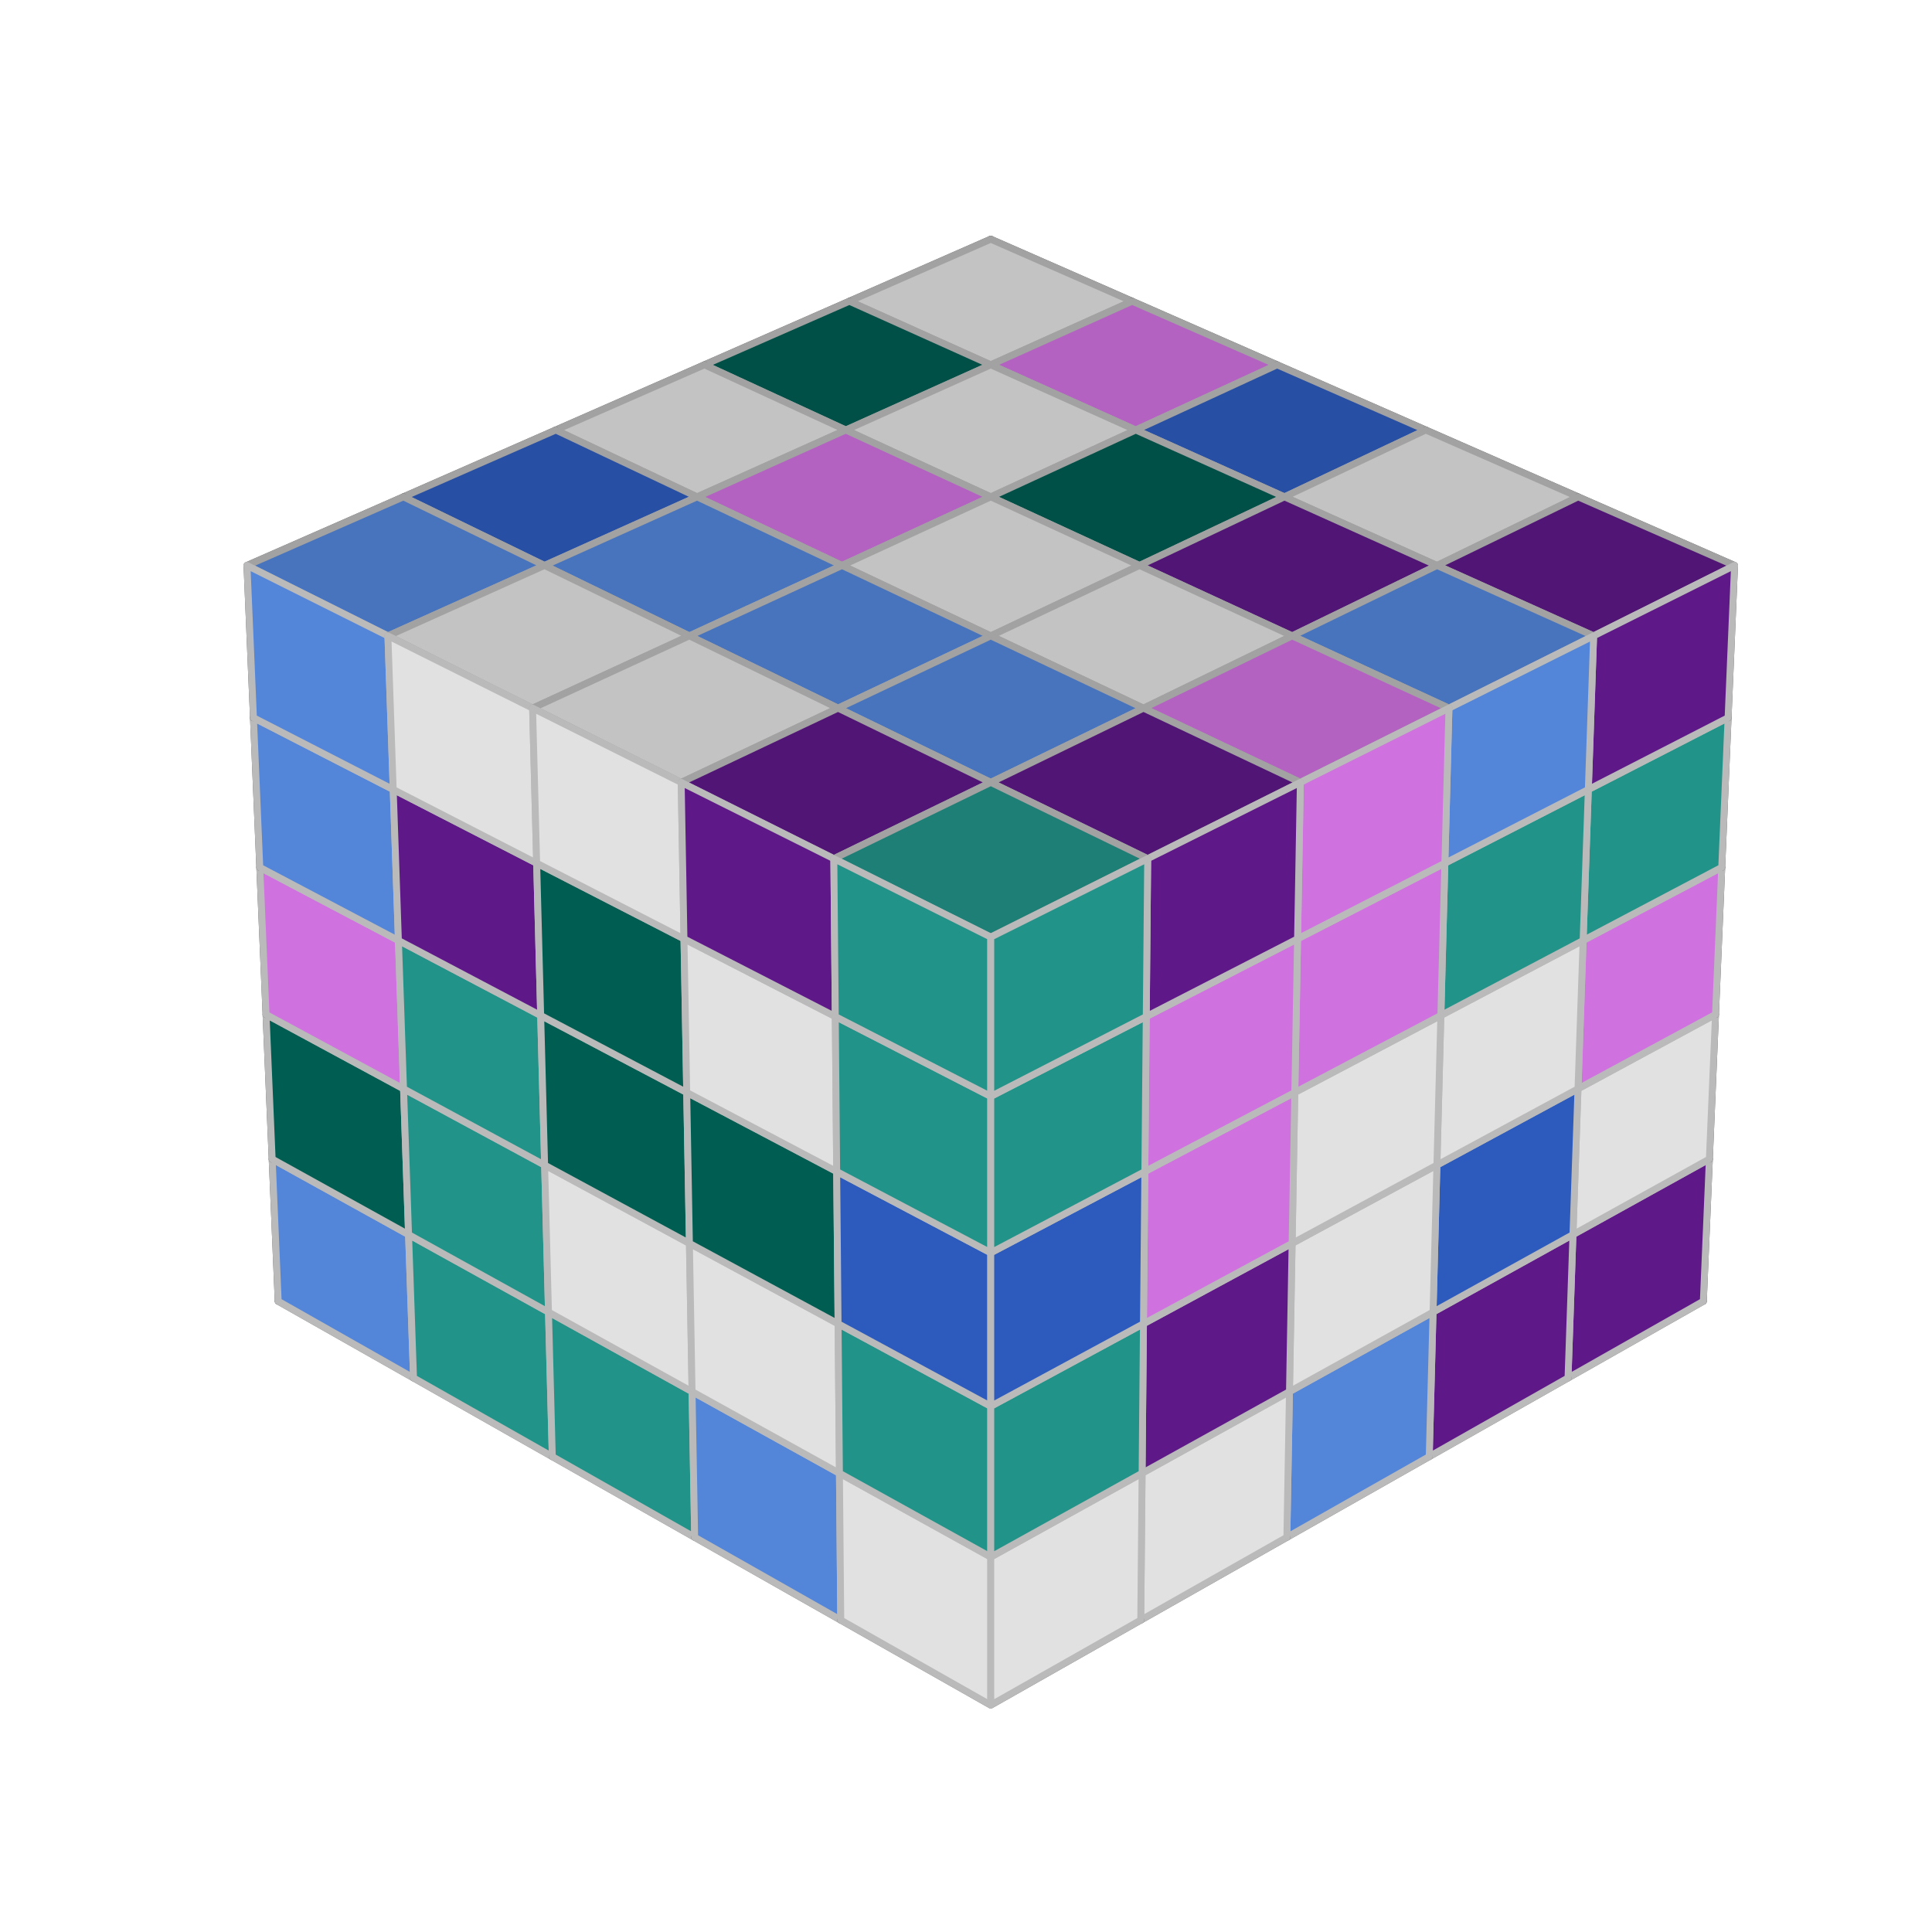 <?xml version="1.0" encoding="utf-8" standalone="no"?>
<!DOCTYPE svg PUBLIC "-//W3C//DTD SVG 1.1//EN"
  "http://www.w3.org/Graphics/SVG/1.1/DTD/svg11.dtd">
<svg xmlns:xlink="http://www.w3.org/1999/xlink" width="280.512pt" height="280.512pt" viewBox="0 0 280.512 280.512" xmlns="http://www.w3.org/2000/svg" version="1.1">
 <defs>
  <style type="text/css">*{stroke-linejoin: round; stroke-linecap: butt}</style>
 </defs>
 <g id="figure_1">
  <g id="patch_1">
   <path d="M 0 280.512 
L 280.512 280.512 
L 280.512 0 
L 0 0 
L 0 280.512 
z
" style="fill: none"/>
  </g>
  <g id="patch_2">
   <path d="M 7.2 273.312 
L 273.312 273.312 
L 273.312 7.2 
L 7.2 7.2 
L 7.2 273.312 
z
" style="fill: none"/>
  </g>
  <g id="axes_1">
   <g id="Poly3DCollection_1">
    <path d="M 163.562 147.028 
L 143.852 137.167 
L 143.852 117.333 
L 163.721 127.036 
z
" clip-path="url(#pa220705054)" style="fill: #152b59; stroke: #585858"/>
    <path d="M 124.142 147.028 
L 123.984 127.036 
L 143.852 117.333 
L 143.852 137.167 
z
" clip-path="url(#pa220705054)" style="fill: #152b59; stroke: #585858"/>
    <path d="M 124.142 147.028 
L 143.852 137.167 
L 163.562 147.028 
L 143.852 157.126 
z
" clip-path="url(#pa220705054)" style="fill: #1b3772; stroke: #717171"/>
   </g>
   <g id="Poly3DCollection_2">
    <path d="M 163.721 127.036 
L 143.852 117.333 
L 143.852 97.18 
L 163.882 106.719 
z
" clip-path="url(#pa220705054)" style="fill: #6a6a6a; stroke: #585858"/>
    <path d="M 123.984 127.036 
L 123.822 106.719 
L 143.852 97.18 
L 143.852 117.333 
z
" clip-path="url(#pa220705054)" style="fill: #6a6a6a; stroke: #585858"/>
   </g>
   <g id="Poly3DCollection_3">
    <path d="M 103.959 157.126 
L 103.634 136.974 
L 123.984 127.036 
L 124.142 147.028 
z
" clip-path="url(#pa220705054)" style="fill: #613569; stroke: #585858"/>
    <path d="M 103.959 157.126 
L 124.142 147.028 
L 143.852 157.126 
L 123.663 167.469 
z
" clip-path="url(#pa220705054)" style="fill: #7d4486; stroke: #717171"/>
   </g>
   <g id="Poly3DCollection_4">
    <path d="M 183.745 157.126 
L 163.562 147.028 
L 163.721 127.036 
L 184.07 136.974 
z
" clip-path="url(#pa220705054)" style="fill: #273f66; stroke: #585858"/>
    <path d="M 143.852 157.126 
L 163.562 147.028 
L 183.745 157.126 
L 164.041 167.469 
z
" clip-path="url(#pa220705054)" style="fill: #325183; stroke: #717171"/>
   </g>
   <g id="Poly3DCollection_5">
    <path d="M 123.822 106.719 
L 123.658 86.07 
L 143.852 76.702 
L 143.852 97.18 
z
" clip-path="url(#pa220705054)" style="fill: #152b59; stroke: #585858"/>
    <path d="M 163.882 106.719 
L 143.852 97.18 
L 143.852 76.702 
L 164.046 86.07 
z
" clip-path="url(#pa220705054)" style="fill: #152b59; stroke: #585858"/>
   </g>
   <g id="Poly3DCollection_6">
    <defs>
     <path id="m215be9a9b8" d="M 184.07 -143.538 
L 163.721 -153.476 
L 163.882 -173.793 
L 184.401 -164.021 
z
" style="stroke: #585858"/>
    </defs>
    <g clip-path="url(#pa220705054)">
     <use xlink:href="#m215be9a9b8" x="0" y="280.512" style="fill: #002c26; stroke: #585858"/>
    </g>
   </g>
   <g id="Poly3DCollection_7">
    <defs>
     <path id="m9e3cefdcf1" d="M 103.634 -143.538 
L 103.303 -164.021 
L 123.822 -173.793 
L 123.984 -153.476 
z
" style="stroke: #585858"/>
    </defs>
    <g clip-path="url(#pa220705054)">
     <use xlink:href="#m9e3cefdcf1" x="0" y="280.512" style="fill: #2c0b40; stroke: #585858"/>
    </g>
   </g>
   <g id="Poly3DCollection_8">
    <path d="M 164.046 86.07 
L 143.852 76.702 
L 143.852 55.889 
L 164.213 65.079 
z
" clip-path="url(#pa220705054)" style="fill: #152b59; stroke: #585858"/>
    <path d="M 123.658 86.07 
L 123.491 65.079 
L 143.852 55.889 
L 143.852 76.702 
z
" clip-path="url(#pa220705054)" style="fill: #152b59; stroke: #585858"/>
   </g>
   <g id="Poly3DCollection_9">
    <path d="M 83.286 167.469 
L 82.786 147.156 
L 103.634 136.974 
L 103.959 157.126 
z
" clip-path="url(#pa220705054)" style="fill: #6a6a6a; stroke: #585858"/>
    <path d="M 83.286 167.469 
L 103.959 157.126 
L 123.663 167.469 
L 102.978 178.066 
z
" clip-path="url(#pa220705054)" style="fill: #888888; stroke: #717171"/>
   </g>
   <g id="Poly3DCollection_10">
    <path d="M 204.419 167.469 
L 183.745 157.126 
L 184.07 136.974 
L 204.919 147.156 
z
" clip-path="url(#pa220705054)" style="fill: #2c0b40; stroke: #585858"/>
    <path d="M 164.041 167.469 
L 183.745 157.126 
L 204.419 167.469 
L 184.727 178.066 
z
" clip-path="url(#pa220705054)" style="fill: #390e52; stroke: #717171"/>
   </g>
   <g id="Poly3DCollection_11">
    <defs>
     <path id="mf825946198" d="M 123.663 -113.043 
L 143.852 -123.386 
L 164.041 -113.043 
L 143.852 -102.446 
z
" style="stroke: #717171"/>
    </defs>
    <g clip-path="url(#pa220705054)">
     <use xlink:href="#mf825946198" x="0" y="280.512" style="fill: #003831; stroke: #717171"/>
    </g>
   </g>
   <g id="Poly3DCollection_12">
    <defs>
     <path id="m534878ec7e" d="M 184.401 -164.021 
L 163.882 -173.793 
L 164.046 -194.442 
L 184.737 -184.844 
z
" style="stroke: #585858"/>
    </defs>
    <g clip-path="url(#pa220705054)">
     <use xlink:href="#m534878ec7e" x="0" y="280.512" style="fill: #6a6a6a; stroke: #585858"/>
    </g>
   </g>
   <g id="Poly3DCollection_13">
    <defs>
     <path id="mf6f866e7c4" d="M 103.303 -164.021 
L 102.967 -184.844 
L 123.658 -194.442 
L 123.822 -173.793 
z
" style="stroke: #585858"/>
    </defs>
    <g clip-path="url(#pa220705054)">
     <use xlink:href="#mf6f866e7c4" x="0" y="280.512" style="fill: #6a6a6a; stroke: #585858"/>
    </g>
   </g>
   <g id="Poly3DCollection_14">
    <defs>
     <path id="m58e10b5cdb" d="M 204.919 -133.356 
L 184.07 -143.538 
L 184.401 -164.021 
L 205.427 -154.008 
z
" style="stroke: #585858"/>
    </defs>
    <g clip-path="url(#pa220705054)">
     <use xlink:href="#m58e10b5cdb" x="0" y="280.512" style="fill: #152b59; stroke: #585858"/>
    </g>
   </g>
   <g id="Poly3DCollection_15">
    <defs>
     <path id="m48f6e2b35b" d="M 82.786 -133.356 
L 82.277 -154.008 
L 103.303 -164.021 
L 103.634 -143.538 
z
" style="stroke: #585858"/>
    </defs>
    <g clip-path="url(#pa220705054)">
     <use xlink:href="#m48f6e2b35b" x="0" y="280.512" style="fill: #2c0b40; stroke: #585858"/>
    </g>
   </g>
   <g id="Poly3DCollection_16">
    <defs>
     <path id="mcc144549ab" d="M 184.737 -184.844 
L 164.046 -194.442 
L 164.213 -215.433 
L 185.079 -206.014 
z
" style="stroke: #585858"/>
    </defs>
    <g clip-path="url(#pa220705054)">
     <use xlink:href="#mcc144549ab" x="0" y="280.512" style="fill: #613569; stroke: #585858"/>
    </g>
   </g>
   <g id="Poly3DCollection_17">
    <defs>
     <path id="mc16bc5f619" d="M 102.967 -184.844 
L 102.625 -206.014 
L 123.491 -215.433 
L 123.658 -194.442 
z
" style="stroke: #585858"/>
    </defs>
    <g clip-path="url(#pa220705054)">
     <use xlink:href="#mc16bc5f619" x="0" y="280.512" style="fill: #6a6a6a; stroke: #585858"/>
    </g>
   </g>
   <g id="Poly3DCollection_18">
    <path d="M 62.103 178.066 
L 61.42 157.59 
L 82.786 147.156 
L 83.286 167.469 
z
" clip-path="url(#pa220705054)" style="fill: #2c0b40; stroke: #585858"/>
    <path d="M 62.103 178.066 
L 83.286 167.469 
L 102.978 178.066 
L 81.777 188.928 
z
" clip-path="url(#pa220705054)" style="fill: #390e52; stroke: #717171"/>
   </g>
   <g id="Poly3DCollection_19">
    <defs>
     <path id="m1f2a1925cb" d="M 102.978 -102.446 
L 123.663 -113.043 
L 143.852 -102.446 
L 123.16 -91.584 
z
" style="stroke: #717171"/>
    </defs>
    <g clip-path="url(#pa220705054)">
     <use xlink:href="#m1f2a1925cb" x="0" y="280.512" style="fill: #888888; stroke: #717171"/>
    </g>
   </g>
   <g id="Poly3DCollection_20">
    <defs>
     <path id="ma9b0f489c3" d="M 143.852 -102.446 
L 164.041 -113.043 
L 184.727 -102.446 
L 164.544 -91.584 
z
" style="stroke: #717171"/>
    </defs>
    <g clip-path="url(#pa220705054)">
     <use xlink:href="#ma9b0f489c3" x="0" y="280.512" style="fill: #1b3772; stroke: #717171"/>
    </g>
   </g>
   <g id="Poly3DCollection_21">
    <path d="M 225.601 178.066 
L 204.419 167.469 
L 204.919 147.156 
L 226.284 157.59 
z
" clip-path="url(#pa220705054)" style="fill: #613569; stroke: #585858"/>
    <path d="M 184.727 178.066 
L 204.419 167.469 
L 225.601 178.066 
L 205.928 188.928 
z
" clip-path="url(#pa220705054)" style="fill: #7d4486; stroke: #717171"/>
   </g>
   <g id="Poly3DCollection_22">
    <defs>
     <path id="m3776b69bef" d="M 205.427 -154.008 
L 184.401 -164.021 
L 184.737 -184.844 
L 205.944 -175.006 
z
" style="stroke: #585858"/>
    </defs>
    <g clip-path="url(#pa220705054)">
     <use xlink:href="#m3776b69bef" x="0" y="280.512" style="fill: #104540; stroke: #585858"/>
    </g>
   </g>
   <g id="Poly3DCollection_23">
    <defs>
     <path id="m46b52769f0" d="M 82.277 -154.008 
L 81.76 -175.006 
L 102.967 -184.844 
L 103.303 -164.021 
z
" style="stroke: #585858"/>
    </defs>
    <g clip-path="url(#pa220705054)">
     <use xlink:href="#m46b52769f0" x="0" y="280.512" style="fill: #6a6a6a; stroke: #585858"/>
    </g>
   </g>
   <g id="Poly3DCollection_24">
    <defs>
     <path id="m3577d493c6" d="M 226.284 -122.922 
L 204.919 -133.356 
L 205.427 -154.008 
L 226.979 -143.744 
z
" style="stroke: #585858"/>
    </defs>
    <g clip-path="url(#pa220705054)">
     <use xlink:href="#m3577d493c6" x="0" y="280.512" style="fill: #273f66; stroke: #585858"/>
    </g>
   </g>
   <g id="Poly3DCollection_25">
    <defs>
     <path id="m74235436bb" d="M 61.42 -122.922 
L 60.725 -143.744 
L 82.277 -154.008 
L 82.786 -133.356 
z
" style="stroke: #585858"/>
    </defs>
    <g clip-path="url(#pa220705054)">
     <use xlink:href="#m74235436bb" x="0" y="280.512" style="fill: #6a6a6a; stroke: #585858"/>
    </g>
   </g>
   <g id="Poly3DCollection_26">
    <path d="M 164.213 65.079 
L 143.852 55.889 
L 143.852 34.734 
L 164.382 43.739 
z
" clip-path="url(#pa220705054)" style="fill: #6a6a6a; stroke: #585858"/>
    <path d="M 123.491 65.079 
L 123.322 43.739 
L 143.852 34.734 
L 143.852 55.889 
z
" clip-path="url(#pa220705054)" style="fill: #6a6a6a; stroke: #585858"/>
    <path d="M 143.852 52.97 
L 164.382 43.739 
L 143.852 34.734 
L 123.322 43.739 
z
" clip-path="url(#pa220705054)" style="fill: #c3c3c3; stroke: #a2a2a2"/>
   </g>
   <g id="Poly3DCollection_27">
    <defs>
     <path id="m694c863c0e" d="M 205.944 -175.006 
L 184.737 -184.844 
L 185.079 -206.014 
L 206.469 -196.359 
z
" style="stroke: #585858"/>
    </defs>
    <g clip-path="url(#pa220705054)">
     <use xlink:href="#m694c863c0e" x="0" y="280.512" style="fill: #152b59; stroke: #585858"/>
    </g>
   </g>
   <g id="Poly3DCollection_28">
    <defs>
     <path id="m9c1afac455" d="M 81.76 -175.006 
L 81.235 -196.359 
L 102.625 -206.014 
L 102.967 -184.844 
z
" style="stroke: #585858"/>
    </defs>
    <g clip-path="url(#pa220705054)">
     <use xlink:href="#m9c1afac455" x="0" y="280.512" style="fill: #152b59; stroke: #585858"/>
    </g>
   </g>
   <g id="Poly3DCollection_29">
    <defs>
     <path id="md25c7edc6e" d="M 123.16 -91.584 
L 143.852 -102.446 
L 164.544 -91.584 
L 143.852 -80.448 
z
" style="stroke: #717171"/>
    </defs>
    <g clip-path="url(#pa220705054)">
     <use xlink:href="#md25c7edc6e" x="0" y="280.512" style="fill: #7d4486; stroke: #717171"/>
    </g>
   </g>
   <g id="Poly3DCollection_30">
    <defs>
     <path id="mf24e82d2f3" d="M 81.777 -91.584 
L 102.978 -102.446 
L 123.16 -91.584 
L 101.946 -80.448 
z
" style="stroke: #717171"/>
    </defs>
    <g clip-path="url(#pa220705054)">
     <use xlink:href="#mf24e82d2f3" x="0" y="280.512" style="fill: #003831; stroke: #717171"/>
    </g>
   </g>
   <g id="Poly3DCollection_31">
    <defs>
     <path id="m17d7d13f15" d="M 164.544 -91.584 
L 184.727 -102.446 
L 205.928 -91.584 
L 185.758 -80.448 
z
" style="stroke: #717171"/>
    </defs>
    <g clip-path="url(#pa220705054)">
     <use xlink:href="#m17d7d13f15" x="0" y="280.512" style="fill: #003831; stroke: #717171"/>
    </g>
   </g>
   <g id="Poly3DCollection_32">
    <defs>
     <path id="m6e1fd20712" d="M 226.979 -143.744 
L 205.427 -154.008 
L 205.944 -175.006 
L 227.686 -164.92 
z
" style="stroke: #585858"/>
    </defs>
    <g clip-path="url(#pa220705054)">
     <use xlink:href="#m6e1fd20712" x="0" y="280.512" style="fill: #6a6a6a; stroke: #585858"/>
    </g>
   </g>
   <g id="Poly3DCollection_33">
    <defs>
     <path id="md204282b32" d="M 60.725 -143.744 
L 60.019 -164.92 
L 81.76 -175.006 
L 82.277 -154.008 
z
" style="stroke: #585858"/>
    </defs>
    <g clip-path="url(#pa220705054)">
     <use xlink:href="#md204282b32" x="0" y="280.512" style="fill: #002c26; stroke: #585858"/>
    </g>
   </g>
   <g id="Poly3DCollection_34">
    <path d="M 102.625 74.498 
L 102.278 52.97 
L 123.322 43.739 
L 123.491 65.079 
z
" clip-path="url(#pa220705054)" style="fill: #002c26; stroke: #585858"/>
    <path d="M 122.802 62.435 
L 143.852 52.97 
L 123.322 43.739 
L 102.278 52.97 
z
" clip-path="url(#pa220705054)" style="fill: #005047; stroke: #a2a2a2"/>
   </g>
   <g id="Poly3DCollection_35">
    <path d="M 185.079 74.498 
L 164.213 65.079 
L 164.382 43.739 
L 185.426 52.97 
z
" clip-path="url(#pa220705054)" style="fill: #613569; stroke: #585858"/>
    <path d="M 164.903 62.435 
L 185.426 52.97 
L 164.382 43.739 
L 143.852 52.97 
z
" clip-path="url(#pa220705054)" style="fill: #b362c1; stroke: #a2a2a2"/>
   </g>
   <g id="Poly3DCollection_36">
    <path d="M 40.393 188.928 
L 39.517 168.286 
L 61.42 157.59 
L 62.103 178.066 
z
" clip-path="url(#pa220705054)" style="fill: #273f66; stroke: #585858"/>
    <path d="M 40.393 188.928 
L 62.103 178.066 
L 81.777 188.928 
L 60.041 200.064 
z
" clip-path="url(#pa220705054)" style="fill: #325183; stroke: #717171"/>
    <path d="M 59.322 179.255 
L 39.517 168.286 
L 40.393 188.928 
L 60.041 200.064 
z
" clip-path="url(#pa220705054)" style="fill: #5385d9; stroke: #bababa"/>
   </g>
   <g id="Poly3DCollection_37">
    <path d="M 247.311 188.928 
L 225.601 178.066 
L 226.284 157.59 
L 248.187 168.286 
z
" clip-path="url(#pa220705054)" style="fill: #2c0b40; stroke: #585858"/>
    <path d="M 205.928 188.928 
L 225.601 178.066 
L 247.311 188.928 
L 227.664 200.064 
z
" clip-path="url(#pa220705054)" style="fill: #390e52; stroke: #717171"/>
    <path d="M 247.311 188.928 
L 248.187 168.286 
L 228.382 179.255 
L 227.664 200.064 
z
" clip-path="url(#pa220705054)" style="fill: #5e1888; stroke: #bababa"/>
   </g>
   <g id="Poly3DCollection_38">
    <defs>
     <path id="m8e57f83f75" d="M 227.686 -164.92 
L 205.944 -175.006 
L 206.469 -196.359 
L 228.404 -186.458 
z
" style="stroke: #585858"/>
    </defs>
    <g clip-path="url(#pa220705054)">
     <use xlink:href="#m8e57f83f75" x="0" y="280.512" style="fill: #104540; stroke: #585858"/>
    </g>
   </g>
   <g id="Poly3DCollection_39">
    <defs>
     <path id="md6892bee43" d="M 60.019 -164.92 
L 59.3 -186.458 
L 81.235 -196.359 
L 81.76 -175.006 
z
" style="stroke: #585858"/>
    </defs>
    <g clip-path="url(#pa220705054)">
     <use xlink:href="#md6892bee43" x="0" y="280.512" style="fill: #152b59; stroke: #585858"/>
    </g>
   </g>
   <g id="Poly3DCollection_40">
    <defs>
     <path id="md767f6a293" d="M 101.946 -80.448 
L 123.16 -91.584 
L 143.852 -80.448 
L 122.632 -69.028 
z
" style="stroke: #717171"/>
    </defs>
    <g clip-path="url(#pa220705054)">
     <use xlink:href="#md767f6a293" x="0" y="280.512" style="fill: #325183; stroke: #717171"/>
    </g>
   </g>
   <g id="Poly3DCollection_41">
    <defs>
     <path id="medc2ecc566" d="M 143.852 -80.448 
L 164.544 -91.584 
L 185.758 -80.448 
L 165.073 -69.028 
z
" style="stroke: #717171"/>
    </defs>
    <g clip-path="url(#pa220705054)">
     <use xlink:href="#medc2ecc566" x="0" y="280.512" style="fill: #325183; stroke: #717171"/>
    </g>
   </g>
   <g id="Poly3DCollection_42">
    <path d="M 248.187 168.286 
L 226.284 157.59 
L 226.979 136.768 
L 249.077 147.292 
z
" clip-path="url(#pa220705054)" style="fill: #6a6a6a; stroke: #585858"/>
    <path d="M 248.187 168.286 
L 249.077 147.292 
L 229.113 158.086 
L 228.382 179.255 
z
" clip-path="url(#pa220705054)" style="fill: #e1e1e1; stroke: #bababa"/>
   </g>
   <g id="Poly3DCollection_43">
    <path d="M 39.517 168.286 
L 38.627 147.292 
L 60.725 136.768 
L 61.42 157.59 
z
" clip-path="url(#pa220705054)" style="fill: #002c26; stroke: #585858"/>
    <path d="M 58.592 158.086 
L 38.627 147.292 
L 39.517 168.286 
L 59.322 179.255 
z
" clip-path="url(#pa220705054)" style="fill: #005d51; stroke: #bababa"/>
   </g>
   <g id="Poly3DCollection_44">
    <path d="M 81.235 84.153 
L 80.7 62.435 
L 102.278 52.97 
L 102.625 74.498 
z
" clip-path="url(#pa220705054)" style="fill: #6a6a6a; stroke: #585858"/>
    <path d="M 101.21 72.142 
L 122.802 62.435 
L 102.278 52.97 
L 80.7 62.435 
z
" clip-path="url(#pa220705054)" style="fill: #c3c3c3; stroke: #a2a2a2"/>
   </g>
   <g id="Poly3DCollection_45">
    <defs>
     <path id="m6a3b511893" d="M 143.852 -208.37 
L 164.903 -218.077 
L 143.852 -227.542 
L 122.802 -218.077 
z
" style="stroke: #a2a2a2"/>
    </defs>
    <g clip-path="url(#pa220705054)">
     <use xlink:href="#m6a3b511893" x="0" y="280.512" style="fill: #c3c3c3; stroke: #a2a2a2"/>
    </g>
   </g>
   <g id="Poly3DCollection_46">
    <path d="M 206.469 84.153 
L 185.079 74.498 
L 185.426 52.97 
L 207.004 62.435 
z
" clip-path="url(#pa220705054)" style="fill: #152b59; stroke: #585858"/>
    <path d="M 186.494 72.142 
L 207.004 62.435 
L 185.426 52.97 
L 164.903 62.435 
z
" clip-path="url(#pa220705054)" style="fill: #274fa4; stroke: #a2a2a2"/>
   </g>
   <g id="Poly3DCollection_47">
    <path d="M 60.041 200.064 
L 81.777 188.928 
L 101.946 200.064 
L 80.19 211.484 
z
" clip-path="url(#pa220705054)" style="fill: #145952; stroke: #717171"/>
    <path d="M 79.638 190.506 
L 59.322 179.255 
L 60.041 200.064 
L 80.19 211.484 
z
" clip-path="url(#pa220705054)" style="fill: #229388; stroke: #bababa"/>
   </g>
   <g id="Poly3DCollection_48">
    <path d="M 185.758 200.064 
L 205.928 188.928 
L 227.664 200.064 
L 207.514 211.484 
z
" clip-path="url(#pa220705054)" style="fill: #390e52; stroke: #717171"/>
    <path d="M 227.664 200.064 
L 228.382 179.255 
L 208.066 190.506 
L 207.514 211.484 
z
" clip-path="url(#pa220705054)" style="fill: #5e1888; stroke: #bababa"/>
   </g>
   <g id="Poly3DCollection_49">
    <defs>
     <path id="mdb0d802eed" d="M 122.632 -69.028 
L 143.852 -80.448 
L 165.073 -69.028 
L 143.852 -57.312 
z
" style="stroke: #717171"/>
    </defs>
    <g clip-path="url(#pa220705054)">
     <use xlink:href="#mdb0d802eed" x="0" y="280.512" style="fill: #888888; stroke: #717171"/>
    </g>
   </g>
   <g id="Poly3DCollection_50">
    <path d="M 249.077 147.292 
L 226.979 136.768 
L 227.686 115.592 
L 249.983 125.936 
z
" clip-path="url(#pa220705054)" style="fill: #613569; stroke: #585858"/>
    <path d="M 249.077 147.292 
L 249.983 125.936 
L 229.856 136.548 
L 229.113 158.086 
z
" clip-path="url(#pa220705054)" style="fill: #cf71df; stroke: #bababa"/>
   </g>
   <g id="Poly3DCollection_51">
    <path d="M 38.627 147.292 
L 37.721 125.936 
L 60.019 115.592 
L 60.725 136.768 
z
" clip-path="url(#pa220705054)" style="fill: #613569; stroke: #585858"/>
    <path d="M 57.848 136.548 
L 37.721 125.936 
L 38.627 147.292 
L 58.592 158.086 
z
" clip-path="url(#pa220705054)" style="fill: #cf71df; stroke: #bababa"/>
   </g>
   <g id="Poly3DCollection_52">
    <defs>
     <path id="m28d2f404ed" d="M 79.076 -111.351 
L 58.592 -122.426 
L 59.322 -101.257 
L 79.638 -90.006 
z
" style="stroke: #bababa"/>
    </defs>
    <g clip-path="url(#pa220705054)">
     <use xlink:href="#m28d2f404ed" x="0" y="280.512" style="fill: #229388; stroke: #bababa"/>
    </g>
   </g>
   <g id="Poly3DCollection_53">
    <defs>
     <path id="mcd5267151a" d="M 228.382 -101.257 
L 229.113 -122.426 
L 208.629 -111.351 
L 208.066 -90.006 
z
" style="stroke: #bababa"/>
    </defs>
    <g clip-path="url(#pa220705054)">
     <use xlink:href="#mcd5267151a" x="0" y="280.512" style="fill: #2d5bbd; stroke: #bababa"/>
    </g>
   </g>
   <g id="Poly3DCollection_54">
    <path d="M 59.3 94.054 
L 58.569 72.142 
L 80.7 62.435 
L 81.235 84.153 
z
" clip-path="url(#pa220705054)" style="fill: #152b59; stroke: #585858"/>
    <path d="M 79.058 82.102 
L 101.21 72.142 
L 80.7 62.435 
L 58.569 72.142 
z
" clip-path="url(#pa220705054)" style="fill: #274fa4; stroke: #a2a2a2"/>
   </g>
   <g id="Poly3DCollection_55">
    <defs>
     <path id="mc549587998" d="M 165.45 -198.41 
L 186.494 -208.37 
L 164.903 -218.077 
L 143.852 -208.37 
z
" style="stroke: #a2a2a2"/>
    </defs>
    <g clip-path="url(#pa220705054)">
     <use xlink:href="#mc549587998" x="0" y="280.512" style="fill: #005047; stroke: #a2a2a2"/>
    </g>
   </g>
   <g id="Poly3DCollection_56">
    <path d="M 228.404 94.054 
L 206.469 84.153 
L 207.004 62.435 
L 229.135 72.142 
z
" clip-path="url(#pa220705054)" style="fill: #6a6a6a; stroke: #585858"/>
    <path d="M 208.646 82.102 
L 229.135 72.142 
L 207.004 62.435 
L 186.494 72.142 
z
" clip-path="url(#pa220705054)" style="fill: #c3c3c3; stroke: #a2a2a2"/>
   </g>
   <g id="Poly3DCollection_57">
    <defs>
     <path id="m47beb5a5b9" d="M 122.254 -198.41 
L 143.852 -208.37 
L 122.802 -218.077 
L 101.21 -208.37 
z
" style="stroke: #a2a2a2"/>
    </defs>
    <g clip-path="url(#pa220705054)">
     <use xlink:href="#m47beb5a5b9" x="0" y="280.512" style="fill: #b362c1; stroke: #a2a2a2"/>
    </g>
   </g>
   <g id="Poly3DCollection_58">
    <path d="M 80.19 211.484 
L 101.946 200.064 
L 122.632 211.484 
L 100.862 223.2 
z
" clip-path="url(#pa220705054)" style="fill: #145952; stroke: #717171"/>
    <path d="M 100.484 202.051 
L 79.638 190.506 
L 80.19 211.484 
L 100.862 223.2 
z
" clip-path="url(#pa220705054)" style="fill: #229388; stroke: #bababa"/>
   </g>
   <g id="Poly3DCollection_59">
    <path d="M 165.073 211.484 
L 185.758 200.064 
L 207.514 211.484 
L 186.842 223.2 
z
" clip-path="url(#pa220705054)" style="fill: #325183; stroke: #717171"/>
    <path d="M 207.514 211.484 
L 208.066 190.506 
L 187.221 202.051 
L 186.842 223.2 
z
" clip-path="url(#pa220705054)" style="fill: #5385d9; stroke: #bababa"/>
   </g>
   <g id="Poly3DCollection_60">
    <path d="M 249.983 125.936 
L 227.686 115.592 
L 228.404 94.054 
L 250.905 104.21 
z
" clip-path="url(#pa220705054)" style="fill: #104540; stroke: #585858"/>
    <path d="M 249.983 125.936 
L 250.905 104.21 
L 230.613 114.631 
L 229.856 136.548 
z
" clip-path="url(#pa220705054)" style="fill: #229388; stroke: #bababa"/>
   </g>
   <g id="Poly3DCollection_61">
    <path d="M 37.721 125.936 
L 36.8 104.21 
L 59.3 94.054 
L 60.019 115.592 
z
" clip-path="url(#pa220705054)" style="fill: #273f66; stroke: #585858"/>
    <path d="M 57.092 114.631 
L 36.8 104.21 
L 37.721 125.936 
L 57.848 136.548 
z
" clip-path="url(#pa220705054)" style="fill: #5385d9; stroke: #bababa"/>
   </g>
   <g id="Poly3DCollection_62">
    <defs>
     <path id="me8d5cfc537" d="M 78.503 -133.074 
L 57.848 -143.964 
L 58.592 -122.426 
L 79.076 -111.351 
z
" style="stroke: #bababa"/>
    </defs>
    <g clip-path="url(#pa220705054)">
     <use xlink:href="#me8d5cfc537" x="0" y="280.512" style="fill: #229388; stroke: #bababa"/>
    </g>
   </g>
   <g id="Poly3DCollection_63">
    <defs>
     <path id="m0b46bf2b9f" d="M 229.113 -122.426 
L 229.856 -143.964 
L 209.201 -133.074 
L 208.629 -111.351 
z
" style="stroke: #bababa"/>
    </defs>
    <g clip-path="url(#pa220705054)">
     <use xlink:href="#m0b46bf2b9f" x="0" y="280.512" style="fill: #e1e1e1; stroke: #bababa"/>
    </g>
   </g>
   <g id="Poly3DCollection_64">
    <defs>
     <path id="m0447172fee" d="M 100.099 -99.985 
L 79.076 -111.351 
L 79.638 -90.006 
L 100.484 -78.461 
z
" style="stroke: #bababa"/>
    </defs>
    <g clip-path="url(#pa220705054)">
     <use xlink:href="#m0447172fee" x="0" y="280.512" style="fill: #e1e1e1; stroke: #bababa"/>
    </g>
   </g>
   <g id="Poly3DCollection_65">
    <defs>
     <path id="mea35487985" d="M 208.066 -90.006 
L 208.629 -111.351 
L 187.605 -99.985 
L 187.221 -78.461 
z
" style="stroke: #bababa"/>
    </defs>
    <g clip-path="url(#pa220705054)">
     <use xlink:href="#mea35487985" x="0" y="280.512" style="fill: #e1e1e1; stroke: #bababa"/>
    </g>
   </g>
   <g id="Poly3DCollection_66">
    <path d="M 36.8 104.21 
L 35.862 82.102 
L 58.569 72.142 
L 59.3 94.054 
z
" clip-path="url(#pa220705054)" style="fill: #273f66; stroke: #585858"/>
    <path d="M 56.322 92.325 
L 79.058 82.102 
L 58.569 72.142 
L 35.862 82.102 
z
" clip-path="url(#pa220705054)" style="fill: #4874bd; stroke: #a2a2a2"/>
    <path d="M 56.322 92.325 
L 35.862 82.102 
L 36.8 104.21 
L 57.092 114.631 
z
" clip-path="url(#pa220705054)" style="fill: #5385d9; stroke: #bababa"/>
   </g>
   <g id="Poly3DCollection_67">
    <defs>
     <path id="mf22487fd47" d="M 100.087 -188.187 
L 122.254 -198.41 
L 101.21 -208.37 
L 79.058 -198.41 
z
" style="stroke: #a2a2a2"/>
    </defs>
    <g clip-path="url(#pa220705054)">
     <use xlink:href="#mf22487fd47" x="0" y="280.512" style="fill: #4874bd; stroke: #a2a2a2"/>
    </g>
   </g>
   <g id="Poly3DCollection_68">
    <defs>
     <path id="mdb2d6b7368" d="M 143.852 -188.187 
L 165.45 -198.41 
L 143.852 -208.37 
L 122.254 -198.41 
z
" style="stroke: #a2a2a2"/>
    </defs>
    <g clip-path="url(#pa220705054)">
     <use xlink:href="#mdb2d6b7368" x="0" y="280.512" style="fill: #c3c3c3; stroke: #a2a2a2"/>
    </g>
   </g>
   <g id="Poly3DCollection_69">
    <defs>
     <path id="m1ecffd8544" d="M 187.617 -188.187 
L 208.646 -198.41 
L 186.494 -208.37 
L 165.45 -198.41 
z
" style="stroke: #a2a2a2"/>
    </defs>
    <g clip-path="url(#pa220705054)">
     <use xlink:href="#m1ecffd8544" x="0" y="280.512" style="fill: #511576; stroke: #a2a2a2"/>
    </g>
   </g>
   <g id="Poly3DCollection_70">
    <path d="M 250.905 104.21 
L 228.404 94.054 
L 229.135 72.142 
L 251.842 82.102 
z
" clip-path="url(#pa220705054)" style="fill: #2c0b40; stroke: #585858"/>
    <path d="M 231.382 92.325 
L 251.842 82.102 
L 229.135 72.142 
L 208.646 82.102 
z
" clip-path="url(#pa220705054)" style="fill: #511576; stroke: #a2a2a2"/>
    <path d="M 250.905 104.21 
L 251.842 82.102 
L 231.382 92.325 
L 230.613 114.631 
z
" clip-path="url(#pa220705054)" style="fill: #5e1888; stroke: #bababa"/>
   </g>
   <g id="Poly3DCollection_71">
    <path d="M 100.862 223.2 
L 122.632 211.484 
L 143.852 223.2 
L 122.075 235.223 
z
" clip-path="url(#pa220705054)" style="fill: #325183; stroke: #717171"/>
    <path d="M 121.881 213.902 
L 100.484 202.051 
L 100.862 223.2 
L 122.075 235.223 
z
" clip-path="url(#pa220705054)" style="fill: #5385d9; stroke: #bababa"/>
   </g>
   <g id="Poly3DCollection_72">
    <path d="M 143.852 223.2 
L 165.073 211.484 
L 186.842 223.2 
L 165.629 235.223 
z
" clip-path="url(#pa220705054)" style="fill: #888888; stroke: #717171"/>
    <path d="M 186.842 223.2 
L 187.221 202.051 
L 165.823 213.902 
L 165.629 235.223 
z
" clip-path="url(#pa220705054)" style="fill: #e1e1e1; stroke: #bababa"/>
   </g>
   <g id="Poly3DCollection_73">
    <defs>
     <path id="ma60340a05f" d="M 229.856 -143.964 
L 230.613 -165.881 
L 209.783 -155.184 
L 209.201 -133.074 
z
" style="stroke: #bababa"/>
    </defs>
    <g clip-path="url(#pa220705054)">
     <use xlink:href="#ma60340a05f" x="0" y="280.512" style="fill: #229388; stroke: #bababa"/>
    </g>
   </g>
   <g id="Poly3DCollection_74">
    <defs>
     <path id="m8aadd1cba6" d="M 77.921 -155.184 
L 57.092 -165.881 
L 57.848 -143.964 
L 78.503 -133.074 
z
" style="stroke: #bababa"/>
    </defs>
    <g clip-path="url(#pa220705054)">
     <use xlink:href="#m8aadd1cba6" x="0" y="280.512" style="fill: #5e1888; stroke: #bababa"/>
    </g>
   </g>
   <g id="Poly3DCollection_75">
    <defs>
     <path id="m7a2031d352" d="M 99.707 -121.895 
L 78.503 -133.074 
L 79.076 -111.351 
L 100.099 -99.985 
z
" style="stroke: #bababa"/>
    </defs>
    <g clip-path="url(#pa220705054)">
     <use xlink:href="#m7a2031d352" x="0" y="280.512" style="fill: #005d51; stroke: #bababa"/>
    </g>
   </g>
   <g id="Poly3DCollection_76">
    <defs>
     <path id="mbe0c444e04" d="M 208.629 -111.351 
L 209.201 -133.074 
L 187.997 -121.895 
L 187.605 -99.985 
z
" style="stroke: #bababa"/>
    </defs>
    <g clip-path="url(#pa220705054)">
     <use xlink:href="#mbe0c444e04" x="0" y="280.512" style="fill: #e1e1e1; stroke: #bababa"/>
    </g>
   </g>
   <g id="Poly3DCollection_77">
    <defs>
     <path id="mf9458ac3bc" d="M 121.684 -88.315 
L 100.099 -99.985 
L 100.484 -78.461 
L 121.881 -66.61 
z
" style="stroke: #bababa"/>
    </defs>
    <g clip-path="url(#pa220705054)">
     <use xlink:href="#mf9458ac3bc" x="0" y="280.512" style="fill: #e1e1e1; stroke: #bababa"/>
    </g>
   </g>
   <g id="Poly3DCollection_78">
    <defs>
     <path id="m22dea14a24" d="M 187.221 -78.461 
L 187.605 -99.985 
L 166.021 -88.315 
L 165.823 -66.61 
z
" style="stroke: #bababa"/>
    </defs>
    <g clip-path="url(#pa220705054)">
     <use xlink:href="#m22dea14a24" x="0" y="280.512" style="fill: #5e1888; stroke: #bababa"/>
    </g>
   </g>
   <g id="Poly3DCollection_79">
    <path d="M 77.328 102.82 
L 100.087 92.325 
L 79.058 82.102 
L 56.322 92.325 
z
" clip-path="url(#pa220705054)" style="fill: #c3c3c3; stroke: #a2a2a2"/>
    <path d="M 77.328 102.82 
L 56.322 92.325 
L 57.092 114.631 
L 77.921 125.328 
z
" clip-path="url(#pa220705054)" style="fill: #e1e1e1; stroke: #bababa"/>
   </g>
   <g id="Poly3DCollection_80">
    <defs>
     <path id="mc029ee0dec" d="M 121.677 -177.692 
L 143.852 -188.187 
L 122.254 -198.41 
L 100.087 -188.187 
z
" style="stroke: #a2a2a2"/>
    </defs>
    <g clip-path="url(#pa220705054)">
     <use xlink:href="#mc029ee0dec" x="0" y="280.512" style="fill: #4874bd; stroke: #a2a2a2"/>
    </g>
   </g>
   <g id="Poly3DCollection_81">
    <path d="M 210.376 102.82 
L 231.382 92.325 
L 208.646 82.102 
L 187.617 92.325 
z
" clip-path="url(#pa220705054)" style="fill: #4874bd; stroke: #a2a2a2"/>
    <path d="M 230.613 114.631 
L 231.382 92.325 
L 210.376 102.82 
L 209.783 125.328 
z
" clip-path="url(#pa220705054)" style="fill: #5385d9; stroke: #bababa"/>
   </g>
   <g id="Poly3DCollection_82">
    <defs>
     <path id="mab1229f1ae" d="M 166.027 -177.692 
L 187.617 -188.187 
L 165.45 -198.41 
L 143.852 -188.187 
z
" style="stroke: #a2a2a2"/>
    </defs>
    <g clip-path="url(#pa220705054)">
     <use xlink:href="#mab1229f1ae" x="0" y="280.512" style="fill: #c3c3c3; stroke: #a2a2a2"/>
    </g>
   </g>
   <g id="Poly3DCollection_83">
    <path d="M 122.075 235.223 
L 143.852 223.2 
L 165.629 235.223 
L 143.852 247.566 
z
" clip-path="url(#pa220705054)" style="fill: #888888; stroke: #717171"/>
    <path d="M 143.852 226.07 
L 121.881 213.902 
L 122.075 235.223 
L 143.852 247.566 
z
" clip-path="url(#pa220705054)" style="fill: #e1e1e1; stroke: #bababa"/>
    <path d="M 165.629 235.223 
L 165.823 213.902 
L 143.852 226.07 
L 143.852 247.566 
z
" clip-path="url(#pa220705054)" style="fill: #e1e1e1; stroke: #bababa"/>
   </g>
   <g id="Poly3DCollection_84">
    <defs>
     <path id="m6499c7ec53" d="M 99.309 -144.2 
L 77.921 -155.184 
L 78.503 -133.074 
L 99.707 -121.895 
z
" style="stroke: #bababa"/>
    </defs>
    <g clip-path="url(#pa220705054)">
     <use xlink:href="#m6499c7ec53" x="0" y="280.512" style="fill: #005d51; stroke: #bababa"/>
    </g>
   </g>
   <g id="Poly3DCollection_85">
    <defs>
     <path id="m069a8832a0" d="M 209.201 -133.074 
L 209.783 -155.184 
L 188.396 -144.2 
L 187.997 -121.895 
z
" style="stroke: #bababa"/>
    </defs>
    <g clip-path="url(#pa220705054)">
     <use xlink:href="#m069a8832a0" x="0" y="280.512" style="fill: #cf71df; stroke: #bababa"/>
    </g>
   </g>
   <g id="Poly3DCollection_86">
    <defs>
     <path id="mf48e595109" d="M 121.482 -110.414 
L 99.707 -121.895 
L 100.099 -99.985 
L 121.684 -88.315 
z
" style="stroke: #bababa"/>
    </defs>
    <g clip-path="url(#pa220705054)">
     <use xlink:href="#mf48e595109" x="0" y="280.512" style="fill: #005d51; stroke: #bababa"/>
    </g>
   </g>
   <g id="Poly3DCollection_87">
    <defs>
     <path id="mb397193c1c" d="M 187.605 -99.985 
L 187.997 -121.895 
L 166.222 -110.414 
L 166.021 -88.315 
z
" style="stroke: #bababa"/>
    </defs>
    <g clip-path="url(#pa220705054)">
     <use xlink:href="#mb397193c1c" x="0" y="280.512" style="fill: #cf71df; stroke: #bababa"/>
    </g>
   </g>
   <g id="Poly3DCollection_88">
    <path d="M 143.852 204.182 
L 121.684 192.197 
L 121.881 213.902 
L 143.852 226.07 
z
" clip-path="url(#pa220705054)" style="fill: #229388; stroke: #bababa"/>
    <path d="M 165.823 213.902 
L 166.021 192.197 
L 143.852 204.182 
L 143.852 226.07 
z
" clip-path="url(#pa220705054)" style="fill: #229388; stroke: #bababa"/>
   </g>
   <g id="Poly3DCollection_89">
    <path d="M 98.903 113.6 
L 121.677 102.82 
L 100.087 92.325 
L 77.328 102.82 
z
" clip-path="url(#pa220705054)" style="fill: #c3c3c3; stroke: #a2a2a2"/>
    <path d="M 98.903 113.6 
L 77.328 102.82 
L 77.921 125.328 
L 99.309 136.312 
z
" clip-path="url(#pa220705054)" style="fill: #e1e1e1; stroke: #bababa"/>
   </g>
   <g id="Poly3DCollection_90">
    <defs>
     <path id="m7ed267c5bb" d="M 143.852 -166.912 
L 166.027 -177.692 
L 143.852 -188.187 
L 121.677 -177.692 
z
" style="stroke: #a2a2a2"/>
    </defs>
    <g clip-path="url(#pa220705054)">
     <use xlink:href="#m7ed267c5bb" x="0" y="280.512" style="fill: #4874bd; stroke: #a2a2a2"/>
    </g>
   </g>
   <g id="Poly3DCollection_91">
    <path d="M 188.802 113.6 
L 210.376 102.82 
L 187.617 92.325 
L 166.027 102.82 
z
" clip-path="url(#pa220705054)" style="fill: #b362c1; stroke: #a2a2a2"/>
    <path d="M 209.783 125.328 
L 210.376 102.82 
L 188.802 113.6 
L 188.396 136.312 
z
" clip-path="url(#pa220705054)" style="fill: #cf71df; stroke: #bababa"/>
   </g>
   <g id="Poly3DCollection_92">
    <defs>
     <path id="m427d374a5a" d="M 187.997 -121.895 
L 188.396 -144.2 
L 166.427 -132.918 
L 166.222 -110.414 
z
" style="stroke: #bababa"/>
    </defs>
    <g clip-path="url(#pa220705054)">
     <use xlink:href="#m427d374a5a" x="0" y="280.512" style="fill: #cf71df; stroke: #bababa"/>
    </g>
   </g>
   <g id="Poly3DCollection_93">
    <defs>
     <path id="m0501e76e3f" d="M 121.278 -132.918 
L 99.309 -144.2 
L 99.707 -121.895 
L 121.482 -110.414 
z
" style="stroke: #bababa"/>
    </defs>
    <g clip-path="url(#pa220705054)">
     <use xlink:href="#m0501e76e3f" x="0" y="280.512" style="fill: #e1e1e1; stroke: #bababa"/>
    </g>
   </g>
   <g id="Poly3DCollection_94">
    <path d="M 143.852 181.892 
L 121.482 170.098 
L 121.684 192.197 
L 143.852 204.182 
z
" clip-path="url(#pa220705054)" style="fill: #2d5bbd; stroke: #bababa"/>
    <path d="M 166.021 192.197 
L 166.222 170.098 
L 143.852 181.892 
L 143.852 204.182 
z
" clip-path="url(#pa220705054)" style="fill: #2d5bbd; stroke: #bababa"/>
   </g>
   <g id="Poly3DCollection_95">
    <path d="M 121.069 124.675 
L 143.852 113.6 
L 121.677 102.82 
L 98.903 113.6 
z
" clip-path="url(#pa220705054)" style="fill: #511576; stroke: #a2a2a2"/>
    <path d="M 121.069 124.675 
L 98.903 113.6 
L 99.309 136.312 
L 121.278 147.594 
z
" clip-path="url(#pa220705054)" style="fill: #5e1888; stroke: #bababa"/>
   </g>
   <g id="Poly3DCollection_96">
    <path d="M 166.635 124.675 
L 188.802 113.6 
L 166.027 102.82 
L 143.852 113.6 
z
" clip-path="url(#pa220705054)" style="fill: #511576; stroke: #a2a2a2"/>
    <path d="M 188.396 136.312 
L 188.802 113.6 
L 166.635 124.675 
L 166.427 147.594 
z
" clip-path="url(#pa220705054)" style="fill: #5e1888; stroke: #bababa"/>
   </g>
   <g id="Poly3DCollection_97">
    <path d="M 143.852 159.188 
L 121.278 147.594 
L 121.482 170.098 
L 143.852 181.892 
z
" clip-path="url(#pa220705054)" style="fill: #229388; stroke: #bababa"/>
    <path d="M 166.222 170.098 
L 166.427 147.594 
L 143.852 159.188 
L 143.852 181.892 
z
" clip-path="url(#pa220705054)" style="fill: #229388; stroke: #bababa"/>
   </g>
   <g id="Poly3DCollection_98">
    <path d="M 143.852 136.058 
L 166.635 124.675 
L 143.852 113.6 
L 121.069 124.675 
z
" clip-path="url(#pa220705054)" style="fill: #1d7f76; stroke: #a2a2a2"/>
    <path d="M 143.852 136.058 
L 121.069 124.675 
L 121.278 147.594 
L 143.852 159.188 
z
" clip-path="url(#pa220705054)" style="fill: #229388; stroke: #bababa"/>
    <path d="M 166.427 147.594 
L 166.635 124.675 
L 143.852 136.058 
L 143.852 159.188 
z
" clip-path="url(#pa220705054)" style="fill: #229388; stroke: #bababa"/>
   </g>
  </g>
 </g>
 <defs>
  <clipPath id="pa220705054">
   <rect x="7.2" y="7.2" width="266.112" height="266.112"/>
  </clipPath>
 </defs>
</svg>
